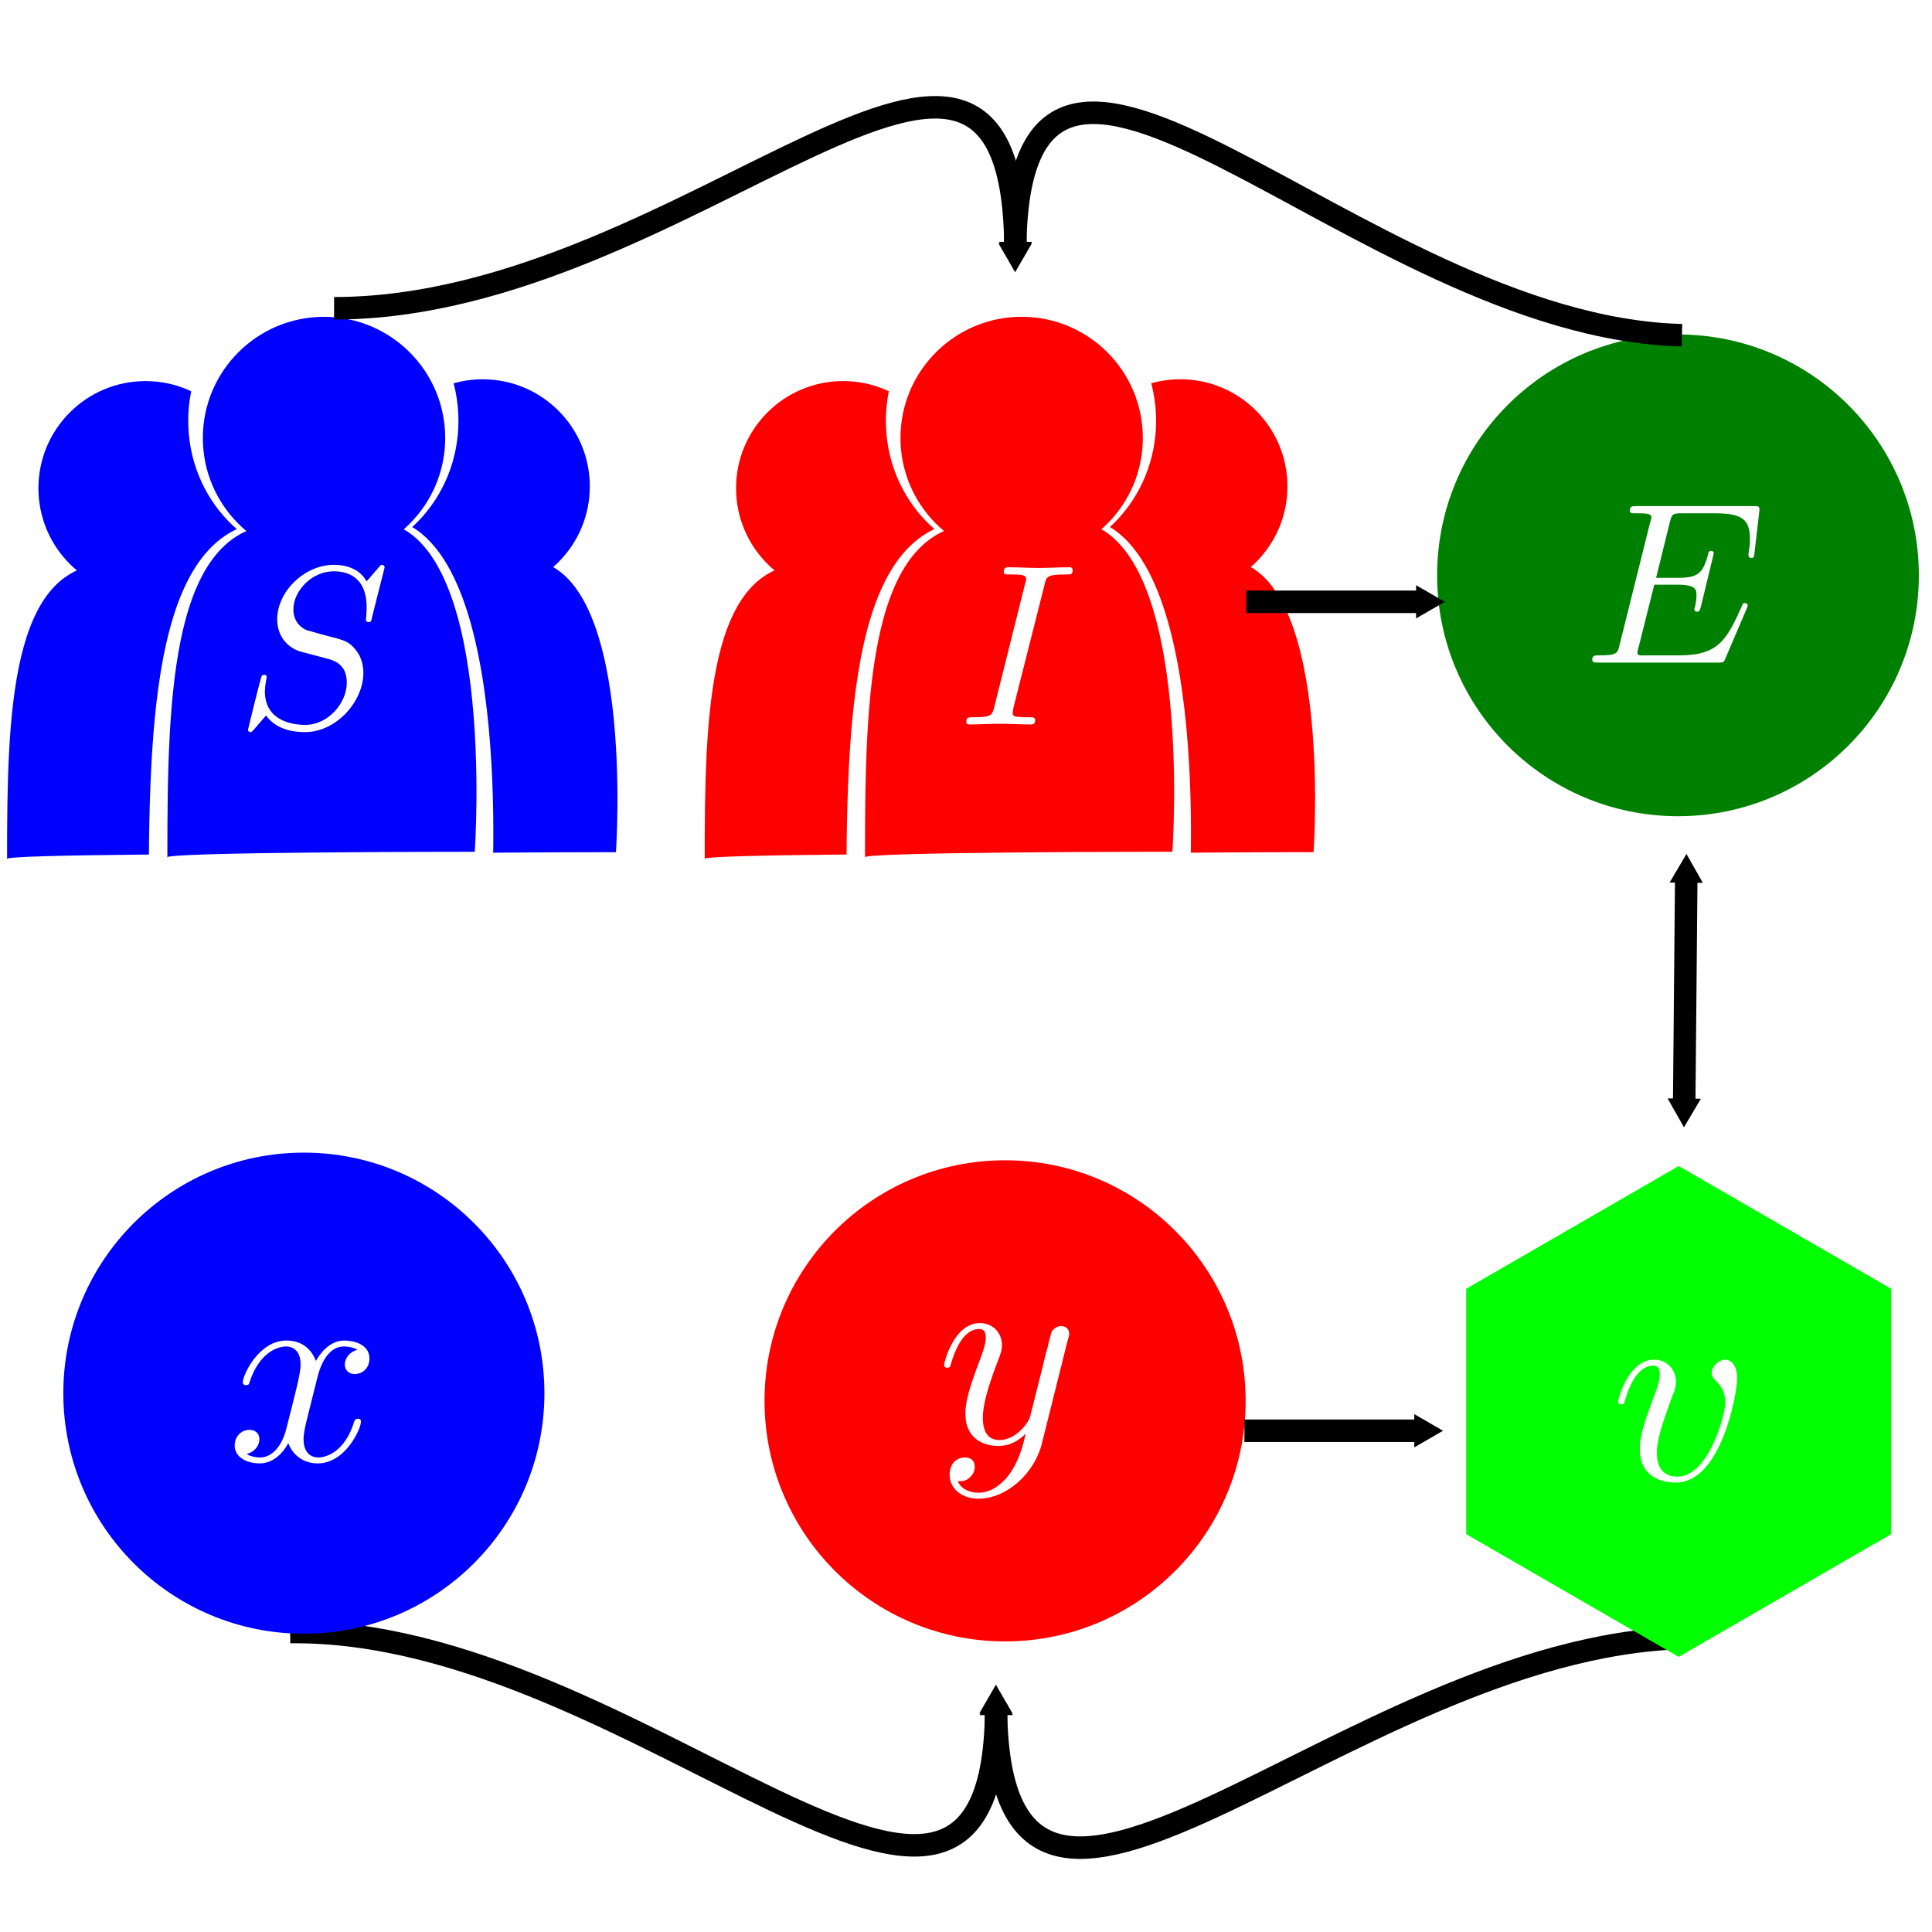 <?xml version="1.0" encoding="UTF-8" standalone="no"?>
<!-- Created with Inkscape (http://www.inkscape.org/) -->

<svg
   xmlns:ns0="http://www.iki.fi/pav/software/textext/"
   xmlns:dc="http://purl.org/dc/elements/1.1/"
   xmlns:cc="http://creativecommons.org/ns#"
   xmlns:rdf="http://www.w3.org/1999/02/22-rdf-syntax-ns#"
   xmlns:svg="http://www.w3.org/2000/svg"
   xmlns="http://www.w3.org/2000/svg"
   xmlns:xlink="http://www.w3.org/1999/xlink"
   xmlns:sodipodi="http://sodipodi.sourceforge.net/DTD/sodipodi-0.dtd"
   xmlns:inkscape="http://www.inkscape.org/namespaces/inkscape"
   width="55mm"
   height="55mm"
   viewBox="0 0 55 55"
   version="1.1"
   id="svg8"
   inkscape:version="0.92.5 (2060ec1f9f, 2020-04-08)"
   sodipodi:docname="hiv_model.svg">
  <defs
     id="defs2">
    <marker
       style="overflow:visible"
       id="TriangleOutM"
       refX="0"
       refY="0"
       orient="auto"
       inkscape:stockid="TriangleOutM">
      <path
         transform="scale(0.4)"
         style="fill-rule:evenodd;stroke:#000000;stroke-width:1pt"
         d="M 5.77,0 -2.88,5 V -5 Z"
         id="path8049"
         inkscape:connector-curvature="0" />
    </marker>
    <marker
       inkscape:stockid="TriangleInM"
       orient="auto"
       refY="0"
       refX="0"
       id="TriangleInM"
       style="overflow:visible">
      <path
         id="path8040"
         d="M 5.77,0 -2.88,5 V -5 Z"
         style="fill-rule:evenodd;stroke:#000000;stroke-width:1pt"
         transform="scale(-0.4)"
         inkscape:connector-curvature="0" />
    </marker>
    <marker
       inkscape:stockid="TriangleInM4"
       orient="auto"
       refY="0"
       refX="0"
       id="TriangleInM4"
       style="overflow:visible">
      <path
         id="path8720"
         d="M 5.77,0 -2.88,5 V -5 Z"
         style="fill:#b3b3b3;fill-rule:evenodd;stroke:#b3b3b3;stroke-width:1pt"
         transform="scale(-0.4)"
         inkscape:connector-curvature="0" />
    </marker>
    <marker
       style="overflow:visible"
       id="TriangleOutMt"
       refX="0"
       refY="0"
       orient="auto"
       inkscape:stockid="TriangleOutMt">
      <path
         transform="scale(0.4)"
         style="fill:#008000;fill-rule:evenodd;stroke:#008000;stroke-width:1pt"
         d="M 5.77,0 -2.88,5 V -5 Z"
         id="path10855"
         inkscape:connector-curvature="0" />
    </marker>
    <marker
       style="overflow:visible"
       id="TriangleOutMtV"
       refX="0"
       refY="0"
       orient="auto"
       inkscape:stockid="TriangleOutMtV">
      <path
         transform="scale(0.4)"
         style="fill:#cccccc;fill-rule:evenodd;stroke:#cccccc;stroke-width:1pt"
         d="M 5.77,0 -2.88,5 V -5 Z"
         id="path11210"
         inkscape:connector-curvature="0" />
    </marker>
    <marker
       style="overflow:visible"
       id="TriangleOutMtV1"
       refX="0"
       refY="0"
       orient="auto"
       inkscape:stockid="TriangleOutMtV1">
      <path
         transform="scale(0.4)"
         style="fill:#b3b3b3;fill-rule:evenodd;stroke:#b3b3b3;stroke-width:1pt"
         d="M 5.77,0 -2.88,5 V -5 Z"
         id="path11569"
         inkscape:connector-curvature="0" />
    </marker>
    <marker
       style="overflow:visible"
       id="TriangleOutM-5"
       refX="0"
       refY="0"
       orient="auto"
       inkscape:stockid="TriangleOutM">
      <path
         transform="scale(0.4)"
         style="fill-rule:evenodd;stroke:#000000;stroke-width:1pt"
         d="M 5.77,0 -2.88,5 V -5 Z"
         id="path8049-7"
         inkscape:connector-curvature="0" />
    </marker>
    <marker
       style="overflow:visible"
       id="TriangleOutM-7"
       refX="0"
       refY="0"
       orient="auto"
       inkscape:stockid="TriangleOutM">
      <path
         transform="scale(0.4)"
         style="fill-rule:evenodd;stroke:#000000;stroke-width:1pt"
         d="M 5.77,0 -2.88,5 V -5 Z"
         id="path8049-0"
         inkscape:connector-curvature="0" />
    </marker>
    <marker
       style="overflow:visible"
       id="marker4342"
       refX="0"
       refY="0"
       orient="auto"
       inkscape:stockid="TriangleOutM">
      <path
         transform="scale(0.4)"
         style="fill-rule:evenodd;stroke:#000000;stroke-width:1pt"
         d="M 5.77,0 -2.88,5 V -5 Z"
         id="path4344"
         inkscape:connector-curvature="0" />
    </marker>
    <marker
       style="overflow:visible"
       id="marker4342-6"
       refX="0"
       refY="0"
       orient="auto"
       inkscape:stockid="TriangleOutM">
      <path
         transform="scale(0.4)"
         style="fill-rule:evenodd;stroke:#000000;stroke-width:1pt"
         d="M 5.77,0 -2.88,5 V -5 Z"
         id="path4344-9"
         inkscape:connector-curvature="0" />
    </marker>
    <g
       id="g4935">
      <symbol
         overflow="visible"
         id="textext-7b9bc2f5-0"
         style="overflow:visible">
        <path
           style="stroke:none"
           d=""
           id="path4938"
           inkscape:connector-curvature="0" />
      </symbol>
      <symbol
         overflow="visible"
         id="textext-7b9bc2f5-1"
         style="overflow:visible">
        <path
           style="stroke:none"
           d="m 6.438,-6.922 c 0,-0.031 -0.031,-0.109 -0.125,-0.109 -0.047,0 -0.047,0.016 -0.172,0.156 L 5.656,-6.312 c -0.25,-0.469 -0.766,-0.719 -1.422,-0.719 -1.266,0 -2.453,1.156 -2.453,2.359 0,0.797 0.516,1.266 1.031,1.406 l 1.062,0.281 c 0.375,0.094 0.922,0.25 0.922,1.062 0,0.891 -0.812,1.828 -1.797,1.828 -0.641,0 -1.75,-0.219 -1.75,-1.453 0,-0.234 0.062,-0.484 0.062,-0.531 0.016,-0.047 0.016,-0.062 0.016,-0.078 0,-0.094 -0.062,-0.109 -0.109,-0.109 -0.047,0 -0.078,0.016 -0.109,0.047 -0.031,0.031 -0.594,2.312 -0.594,2.344 0,0.047 0.047,0.094 0.109,0.094 0.047,0 0.062,-0.016 0.188,-0.156 L 1.297,-0.5 c 0.422,0.578 1.109,0.719 1.688,0.719 1.359,0 2.531,-1.328 2.531,-2.562 0,-0.688 -0.344,-1.031 -0.484,-1.172 C 4.797,-3.734 4.641,-3.781 3.766,-4 3.531,-4.062 3.188,-4.172 3.094,-4.188 2.828,-4.281 2.484,-4.562 2.484,-5.094 c 0,-0.812 0.797,-1.656 1.75,-1.656 0.812,0 1.422,0.438 1.422,1.547 0,0.312 -0.031,0.5 -0.031,0.562 0,0 0,0.094 0.109,0.094 0.109,0 0.125,-0.031 0.156,-0.203 z m 0,0"
           id="path4941"
           inkscape:connector-curvature="0" />
      </symbol>
    </g>
    <g
       id="g5161">
      <symbol
         id="symbol5163"
         overflow="visible"
         style="overflow:visible">
        <path
           id="path5165"
           d=""
           style="stroke:none"
           inkscape:connector-curvature="0" />
      </symbol>
      <symbol
         id="symbol5167"
         overflow="visible"
         style="overflow:visible">
        <path
           id="path5169"
           d="m 6.438,-6.922 c 0,-0.031 -0.031,-0.109 -0.125,-0.109 -0.047,0 -0.047,0.016 -0.172,0.156 L 5.656,-6.312 c -0.25,-0.469 -0.766,-0.719 -1.422,-0.719 -1.266,0 -2.453,1.156 -2.453,2.359 0,0.797 0.516,1.266 1.031,1.406 l 1.062,0.281 c 0.375,0.094 0.922,0.25 0.922,1.062 0,0.891 -0.812,1.828 -1.797,1.828 -0.641,0 -1.75,-0.219 -1.75,-1.453 0,-0.234 0.062,-0.484 0.062,-0.531 0.016,-0.047 0.016,-0.062 0.016,-0.078 0,-0.094 -0.062,-0.109 -0.109,-0.109 -0.047,0 -0.078,0.016 -0.109,0.047 -0.031,0.031 -0.594,2.312 -0.594,2.344 0,0.047 0.047,0.094 0.109,0.094 0.047,0 0.062,-0.016 0.188,-0.156 L 1.297,-0.5 c 0.422,0.578 1.109,0.719 1.688,0.719 1.359,0 2.531,-1.328 2.531,-2.562 0,-0.688 -0.344,-1.031 -0.484,-1.172 C 4.797,-3.734 4.641,-3.781 3.766,-4 3.531,-4.062 3.188,-4.172 3.094,-4.188 2.828,-4.281 2.484,-4.562 2.484,-5.094 c 0,-0.812 0.797,-1.656 1.75,-1.656 0.812,0 1.422,0.438 1.422,1.547 0,0.312 -0.031,0.5 -0.031,0.562 0,0 0,0.094 0.109,0.094 0.109,0 0.125,-0.031 0.156,-0.203 z m 0,0"
           style="stroke:none"
           inkscape:connector-curvature="0" />
      </symbol>
    </g>
    <g
       id="g5480">
      <symbol
         style="overflow:visible"
         overflow="visible"
         id="textext-88f4003c-0">
        <path
           inkscape:connector-curvature="0"
           style="stroke:none"
           d=""
           id="path5483" />
      </symbol>
      <symbol
         style="overflow:visible"
         overflow="visible"
         id="textext-88f4003c-1">
        <path
           inkscape:connector-curvature="0"
           style="stroke:none"
           d="M 3.734,-6.047 C 3.812,-6.406 3.844,-6.5 4.641,-6.5 c 0.234,0 0.312,0 0.312,-0.188 0,-0.125 -0.109,-0.125 -0.141,-0.125 -0.297,0 -1.031,0.031 -1.328,0.031 -0.297,0 -1.016,-0.031 -1.328,-0.031 -0.062,0 -0.188,0 -0.188,0.203 C 1.969,-6.5 2.047,-6.5 2.25,-6.5 c 0.406,0 0.688,0 0.688,0.188 0,0.047 0,0.078 -0.031,0.156 l -1.344,5.375 c -0.094,0.375 -0.109,0.469 -0.906,0.469 -0.234,0 -0.312,0 -0.312,0.203 C 0.344,0 0.453,0 0.484,0 0.781,0 1.5,-0.031 1.797,-0.031 2.094,-0.031 2.828,0 3.125,0 c 0.078,0 0.203,0 0.203,-0.188 0,-0.125 -0.078,-0.125 -0.297,-0.125 -0.188,0 -0.234,0 -0.422,-0.016 -0.219,-0.016 -0.25,-0.062 -0.25,-0.172 0,-0.078 0.016,-0.156 0.031,-0.234 z m 0,0"
           id="path5486" />
      </symbol>
    </g>
    <g
       id="g5790">
      <symbol
         id="textext-0f9c6265-0"
         overflow="visible"
         style="overflow:visible">
        <path
           id="path5793"
           d=""
           style="stroke:none"
           inkscape:connector-curvature="0" />
      </symbol>
      <symbol
         id="textext-0f9c6265-1"
         overflow="visible"
         style="overflow:visible">
        <path
           id="path5796"
           d="M 7.062,-2.328 C 7.078,-2.375 7.109,-2.438 7.109,-2.469 c 0,0 0,-0.109 -0.125,-0.109 -0.094,0 -0.109,0.062 -0.125,0.125 C 6.203,-0.984 5.844,-0.312 4.141,-0.312 H 2.688 c -0.141,0 -0.172,0 -0.219,0 -0.109,-0.016 -0.141,-0.031 -0.141,-0.109 0,-0.031 0,-0.047 0.047,-0.219 L 3.062,-3.375 h 0.984 c 0.844,0 0.844,0.219 0.844,0.469 0,0.062 0,0.188 -0.062,0.484 C 4.812,-2.375 4.797,-2.344 4.797,-2.312 c 0,0.047 0.031,0.109 0.125,0.109 C 5,-2.203 5.031,-2.25 5.078,-2.406 l 0.562,-2.328 c 0,-0.062 -0.047,-0.109 -0.125,-0.109 -0.078,0 -0.109,0.062 -0.125,0.172 -0.219,0.766 -0.391,1 -1.312,1 h -0.938 l 0.594,-2.406 C 3.828,-6.438 3.844,-6.469 4.281,-6.469 H 5.688 c 1.203,0 1.516,0.281 1.516,1.109 0,0.234 0,0.25 -0.047,0.531 0,0.047 -0.016,0.125 -0.016,0.172 0,0.047 0.031,0.125 0.125,0.125 0.109,0 0.125,-0.062 0.141,-0.25 L 7.609,-6.516 C 7.641,-6.781 7.594,-6.781 7.344,-6.781 H 2.297 c -0.188,0 -0.297,0 -0.297,0.203 0,0.109 0.094,0.109 0.281,0.109 0.375,0 0.656,0 0.656,0.172 0,0.047 0,0.062 -0.062,0.25 L 1.562,-0.781 c -0.094,0.391 -0.109,0.469 -0.906,0.469 -0.172,0 -0.281,0 -0.281,0.188 C 0.375,0 0.469,0 0.656,0 h 5.172 c 0.234,0 0.25,-0.016 0.312,-0.172 z m 0,0"
           style="stroke:none"
           inkscape:connector-curvature="0" />
      </symbol>
    </g>
  </defs>
  <sodipodi:namedview
     id="base"
     pagecolor="#ffffff"
     bordercolor="#666666"
     borderopacity="1.0"
     inkscape:pageopacity="0.0"
     inkscape:pageshadow="2"
     inkscape:zoom="1.979899"
     inkscape:cx="145.89136"
     inkscape:cy="85.990247"
     inkscape:document-units="mm"
     inkscape:current-layer="layer1"
     showgrid="false"
     fit-margin-top="0"
     fit-margin-left="0"
     fit-margin-right="0"
     fit-margin-bottom="0"
     inkscape:window-width="1531"
     inkscape:window-height="812"
     inkscape:window-x="2023"
     inkscape:window-y="161"
     inkscape:window-maximized="0" />
  <g
     inkscape:label="Layer 1"
     inkscape:groupmode="layer"
     id="layer1"
     transform="translate(-60.537,-107.506)">
    <g
       inkscape:label="Layer 1"
       id="layer1-6"
       transform="matrix(0.265,0,0,0.265,-1.421,-97.568)">
      <g
         transform="matrix(1.065,0,0,-1.065,393.393,898.702)"
         id="g4267">
        <g
           id="g3855-2-4"
           style="fill:#ff0000;stroke:none"
           transform="matrix(0.884,0,0,0.884,-10.772,-49.3)">
          <circle
             transform="matrix(1.025,0,0,-1.025,18.335,218.421)"
             id="path3083-1-63"
             style="fill:#ff0000;fill-opacity:1;stroke:none"
             cx="-77.512"
             cy="83.664"
             r="11.925" />
          <path
             transform="matrix(0.8,0,0,-0.8,0,199)"
             inkscape:connector-curvature="0"
             id="path3085-6-5"
             d="m -96.145,135.836 c 0,-20.496 0.373,-42.483 14.906,-42.11 14.534,0.373 -5.217,-0.373 10.807,-0.373 16.024,0 13.043,41.737 13.043,41.737 0,0 -40.247,0 -38.756,0.745 z"
             style="fill:#ff0000;stroke:none" />
        </g>
        <g
           id="g3855-2-3-3"
           style="fill:#ff0000;stroke:none"
           transform="matrix(0.884,0,0,0.884,23.235,-49.118)">
          <circle
             transform="matrix(1.025,0,0,-1.025,18.335,218.421)"
             id="path3083-1-6-4"
             style="fill:#ff0000;fill-opacity:1;stroke:none"
             cx="-77.512"
             cy="83.664"
             r="11.925" />
          <path
             transform="matrix(0.8,0,0,-0.8,0,199)"
             inkscape:connector-curvature="0"
             id="path3085-6-7-7"
             d="m -96.145,135.836 c 0,-20.496 0.373,-42.483 14.906,-42.11 14.534,0.373 -5.217,-0.373 10.807,-0.373 16.024,0 13.043,41.737 13.043,41.737 0,0 -40.247,0 -38.756,0.745 z"
             style="fill:#ff0000;stroke:none" />
        </g>
        <g
           id="g3855-4-1"
           style="fill:#ffffff;stroke:none"
           transform="matrix(1.115,0,0,1.164,21.28,-79.65)">
          <circle
             transform="matrix(1.025,0,0,-1.025,18.335,218.421)"
             id="path3083-2-8"
             style="fill:#ffffff;fill-opacity:1;stroke:none"
             cx="-77.512"
             cy="83.664"
             r="11.925" />
          <path
             transform="matrix(0.8,0,0,-0.8,0,199)"
             inkscape:connector-curvature="0"
             id="path3085-1-9"
             d="m -96.145,135.836 c 0,-20.496 0.373,-42.483 14.906,-42.11 14.534,0.373 -5.217,-0.373 10.807,-0.373 16.024,0 13.043,41.737 13.043,41.737 0,0 -40.247,0 -38.756,0.745 z"
             style="fill:#ffffff;stroke:none" />
        </g>
        <g
           id="g3855-9"
           style="fill:#ff0000;stroke:none"
           transform="translate(14.32,-59.625)">
          <circle
             transform="matrix(1.025,0,0,-1.025,18.335,218.421)"
             id="path3083-15"
             style="fill:#ff0000;fill-opacity:1;stroke:none"
             cx="-77.512"
             cy="83.664"
             r="11.925" />
          <path
             transform="matrix(0.8,0,0,-0.8,0,199)"
             inkscape:connector-curvature="0"
             id="path3085-68"
             d="m -96.145,135.836 c 0,-20.496 0.373,-42.483 14.906,-42.11 14.534,0.373 -5.217,-0.373 10.807,-0.373 16.024,0 13.043,41.737 13.043,41.737 0,0 -40.247,0 -38.756,0.745 z"
             style="fill:#ff0000;stroke:none" />
        </g>
      </g>
      <g
         transform="matrix(1.065,0,0,-1.065,351.797,954.903)"
         id="g3982">
        <g
           id="g3855-2"
           style="stroke:none"
           transform="matrix(0.884,0,0,0.884,-42.085,3.468)">
          <circle
             transform="matrix(1.025,0,0,-1.025,18.335,218.421)"
             id="path3083-1"
             style="fill:#0000ff;fill-opacity:1;stroke:none"
             cx="-77.512"
             cy="83.664"
             r="11.925" />
          <path
             transform="matrix(0.8,0,0,-0.8,0,199)"
             inkscape:connector-curvature="0"
             id="path3085-6"
             d="m -96.145,135.836 c 0,-20.496 0.373,-42.483 14.906,-42.11 14.534,0.373 -5.217,-0.373 10.807,-0.373 16.024,0 13.043,41.737 13.043,41.737 0,0 -40.247,0 -38.756,0.745 z"
             style="fill:#0000ff;stroke:none" />
        </g>
        <g
           id="g3855-2-3"
           style="stroke:none"
           transform="matrix(0.884,0,0,0.884,-8.078,3.65)">
          <circle
             transform="matrix(1.025,0,0,-1.025,18.335,218.421)"
             id="path3083-1-6"
             style="fill:#0000ff;fill-opacity:1;stroke:none"
             cx="-77.512"
             cy="83.664"
             r="11.925" />
          <path
             transform="matrix(0.8,0,0,-0.8,0,199)"
             inkscape:connector-curvature="0"
             id="path3085-6-7"
             d="m -96.145,135.836 c 0,-20.496 0.373,-42.483 14.906,-42.11 14.534,0.373 -5.217,-0.373 10.807,-0.373 16.024,0 13.043,41.737 13.043,41.737 0,0 -40.247,0 -38.756,0.745 z"
             style="fill:#0000ff;stroke:none" />
        </g>
        <g
           id="g3855-4"
           style="fill:#ffffff;stroke:none"
           transform="matrix(1.115,0,0,1.164,-10.034,-26.882)">
          <circle
             transform="matrix(1.025,0,0,-1.025,18.335,218.421)"
             id="path3083-2"
             style="fill:#ffffff;fill-opacity:1;stroke:none"
             cx="-77.512"
             cy="83.664"
             r="11.925" />
          <path
             transform="matrix(0.8,0,0,-0.8,0,199)"
             inkscape:connector-curvature="0"
             id="path3085-1"
             d="m -96.145,135.836 c 0,-20.496 0.373,-42.483 14.906,-42.11 14.534,0.373 -5.217,-0.373 10.807,-0.373 16.024,0 13.043,41.737 13.043,41.737 0,0 -40.247,0 -38.756,0.745 z"
             style="fill:#ffffff;stroke:none" />
        </g>
        <g
           id="g3855"
           style="stroke:none"
           transform="translate(-16.993,-6.857)">
          <circle
             transform="matrix(1.025,0,0,-1.025,18.335,218.421)"
             id="path3083"
             style="fill:#0000ff;fill-opacity:1;stroke:none"
             cx="-77.512"
             cy="83.664"
             r="11.925" />
          <path
             transform="matrix(0.8,0,0,-0.8,0,199)"
             inkscape:connector-curvature="0"
             id="path3085"
             d="m -96.145,135.836 c 0,-20.496 0.373,-42.483 14.906,-42.11 14.534,0.373 -5.217,-0.373 10.807,-0.373 16.024,0 13.043,41.737 13.043,41.737 0,0 -40.247,0 -38.756,0.745 z"
             style="fill:#0000ff;stroke:none" />
        </g>
      </g>
      <circle
         transform="matrix(0.852,0,0,0.852,240.548,791.536)"
         id="path4281"
         style="fill:#008000;fill-opacity:1;stroke:none"
         cx="203.656"
         cy="51.802"
         r="30.371" />
      <g
         transform="matrix(2.479,0,0,2.479,-294.723,517.888)"
         ns0:text="$S$"
         ns0:preamble="/home/scott/Documents/Virus/presentation/pream.tex"
         id="g4931">
        <defs
           id="defs4933">
          <g
             id="g4705">
            <symbol
               overflow="visible"
               id="symbol4699"
               style="overflow:visible">
              <path
                 style="stroke:none"
                 d=""
                 id="path4697"
                 inkscape:connector-curvature="0" />
            </symbol>
            <symbol
               overflow="visible"
               id="symbol4703"
               style="overflow:visible">
              <path
                 style="stroke:none"
                 d="m 6.438,-6.922 c 0,-0.031 -0.031,-0.109 -0.125,-0.109 -0.047,0 -0.047,0.016 -0.172,0.156 L 5.656,-6.312 c -0.25,-0.469 -0.766,-0.719 -1.422,-0.719 -1.266,0 -2.453,1.156 -2.453,2.359 0,0.797 0.516,1.266 1.031,1.406 l 1.062,0.281 c 0.375,0.094 0.922,0.25 0.922,1.062 0,0.891 -0.812,1.828 -1.797,1.828 -0.641,0 -1.75,-0.219 -1.75,-1.453 0,-0.234 0.062,-0.484 0.062,-0.531 0.016,-0.047 0.016,-0.062 0.016,-0.078 0,-0.094 -0.062,-0.109 -0.109,-0.109 -0.047,0 -0.078,0.016 -0.109,0.047 -0.031,0.031 -0.594,2.312 -0.594,2.344 0,0.047 0.047,0.094 0.109,0.094 0.047,0 0.062,-0.016 0.188,-0.156 L 1.297,-0.5 c 0.422,0.578 1.109,0.719 1.688,0.719 1.359,0 2.531,-1.328 2.531,-2.562 0,-0.688 -0.344,-1.031 -0.484,-1.172 C 4.797,-3.734 4.641,-3.781 3.766,-4 3.531,-4.062 3.188,-4.172 3.094,-4.188 2.828,-4.281 2.484,-4.562 2.484,-5.094 c 0,-0.812 0.797,-1.656 1.75,-1.656 0.812,0 1.422,0.438 1.422,1.547 0,0.312 -0.031,0.5 -0.031,0.562 0,0 0,0.094 0.109,0.094 0.109,0 0.125,-0.031 0.156,-0.203 z m 0,0"
                 id="path4701"
                 inkscape:connector-curvature="0" />
            </symbol>
          </g>
        </defs>
        <g
           id="textext-7b9bc2f5-2">
          <g
             style="fill:#000000;fill-opacity:1"
             id="g4944">
            <use
               xlink:href="#textext-7b9bc2f5-1"
               x="223.432"
               y="134.765"
               id="use4946"
               width="453.543"
               height="340.157" />
          </g>
        </g>
      </g>
      <g
         id="g5157"
         ns0:preamble="/home/scott/Documents/Virus/presentation/pream.tex"
         ns0:text="$S$"
         transform="matrix(2.479,0,0,2.479,-294.723,517.888)"
         style="fill:#ffffff">
        <defs
           id="defs5159">
          <g
             id="g4720">
            <symbol
               id="symbol4714"
               overflow="visible"
               style="overflow:visible">
              <path
                 id="path4712"
                 d=""
                 style="stroke:none"
                 inkscape:connector-curvature="0" />
            </symbol>
            <symbol
               id="symbol4718"
               overflow="visible"
               style="overflow:visible">
              <path
                 id="path4716"
                 d="m 6.438,-6.922 c 0,-0.031 -0.031,-0.109 -0.125,-0.109 -0.047,0 -0.047,0.016 -0.172,0.156 L 5.656,-6.312 c -0.25,-0.469 -0.766,-0.719 -1.422,-0.719 -1.266,0 -2.453,1.156 -2.453,2.359 0,0.797 0.516,1.266 1.031,1.406 l 1.062,0.281 c 0.375,0.094 0.922,0.25 0.922,1.062 0,0.891 -0.812,1.828 -1.797,1.828 -0.641,0 -1.75,-0.219 -1.75,-1.453 0,-0.234 0.062,-0.484 0.062,-0.531 0.016,-0.047 0.016,-0.062 0.016,-0.078 0,-0.094 -0.062,-0.109 -0.109,-0.109 -0.047,0 -0.078,0.016 -0.109,0.047 -0.031,0.031 -0.594,2.312 -0.594,2.344 0,0.047 0.047,0.094 0.109,0.094 0.047,0 0.062,-0.016 0.188,-0.156 L 1.297,-0.5 c 0.422,0.578 1.109,0.719 1.688,0.719 1.359,0 2.531,-1.328 2.531,-2.562 0,-0.688 -0.344,-1.031 -0.484,-1.172 C 4.797,-3.734 4.641,-3.781 3.766,-4 3.531,-4.062 3.188,-4.172 3.094,-4.188 2.828,-4.281 2.484,-4.562 2.484,-5.094 c 0,-0.812 0.797,-1.656 1.75,-1.656 0.812,0 1.422,0.438 1.422,1.547 0,0.312 -0.031,0.5 -0.031,0.562 0,0 0,0.094 0.109,0.094 0.109,0 0.125,-0.031 0.156,-0.203 z m 0,0"
                 style="stroke:none"
                 inkscape:connector-curvature="0" />
            </symbol>
          </g>
        </defs>
        <g
           id="g5171"
           style="fill:#ffffff">
          <g
             id="g5173"
             style="fill:#ffffff;fill-opacity:1">
            <use
               id="use5175"
               y="134.765"
               x="223.432"
               xlink:href="#textext-7b9bc2f5-1"
               width="453.543"
               height="340.157"
               style="fill:#ffffff" />
          </g>
        </g>
      </g>
      <g
         ns0:text="$I$"
         ns0:preamble="/home/scott/Documents/Virus/presentation/pream.tex"
         transform="matrix(2.479,0,0,2.479,-217.134,517.609)"
         id="g5476"
         style="fill:#ffffff">
        <defs
           id="defs5478">
          <g
             id="g4735">
            <symbol
               style="overflow:visible"
               overflow="visible"
               id="symbol4729">
              <path
                 inkscape:connector-curvature="0"
                 style="stroke:none"
                 d=""
                 id="path4727" />
            </symbol>
            <symbol
               style="overflow:visible"
               overflow="visible"
               id="symbol4733">
              <path
                 inkscape:connector-curvature="0"
                 style="stroke:none"
                 d="M 3.734,-6.047 C 3.812,-6.406 3.844,-6.5 4.641,-6.5 c 0.234,0 0.312,0 0.312,-0.188 0,-0.125 -0.109,-0.125 -0.141,-0.125 -0.297,0 -1.031,0.031 -1.328,0.031 -0.297,0 -1.016,-0.031 -1.328,-0.031 -0.062,0 -0.188,0 -0.188,0.203 C 1.969,-6.5 2.047,-6.5 2.25,-6.5 c 0.406,0 0.688,0 0.688,0.188 0,0.047 0,0.078 -0.031,0.156 l -1.344,5.375 c -0.094,0.375 -0.109,0.469 -0.906,0.469 -0.234,0 -0.312,0 -0.312,0.203 C 0.344,0 0.453,0 0.484,0 0.781,0 1.5,-0.031 1.797,-0.031 2.094,-0.031 2.828,0 3.125,0 c 0.078,0 0.203,0 0.203,-0.188 0,-0.125 -0.078,-0.125 -0.297,-0.125 -0.188,0 -0.234,0 -0.422,-0.016 -0.219,-0.016 -0.25,-0.062 -0.25,-0.172 0,-0.078 0.016,-0.156 0.031,-0.234 z m 0,0"
                 id="path4731" />
            </symbol>
          </g>
        </defs>
        <g
           id="textext-88f4003c-2"
           style="fill:#ffffff">
          <g
             style="fill:#ffffff;fill-opacity:1"
             id="g5489">
            <use
               height="340.157"
               width="453.543"
               xlink:href="#textext-88f4003c-1"
               x="223.432"
               y="134.765"
               id="use5491"
               style="fill:#ffffff" />
          </g>
        </g>
      </g>
      <g
         id="g5786"
         transform="matrix(2.479,0,0,2.479,-149.961,510.96)"
         ns0:preamble="/home/scott/Documents/Virus/presentation/pream.tex"
         ns0:text="$E$"
         style="fill:#ffffff">
        <defs
           id="defs5788">
          <g
             id="g4750">
            <symbol
               id="symbol4744"
               overflow="visible"
               style="overflow:visible">
              <path
                 id="path4742"
                 d=""
                 style="stroke:none"
                 inkscape:connector-curvature="0" />
            </symbol>
            <symbol
               id="symbol4748"
               overflow="visible"
               style="overflow:visible">
              <path
                 id="path4746"
                 d="M 7.062,-2.328 C 7.078,-2.375 7.109,-2.438 7.109,-2.469 c 0,0 0,-0.109 -0.125,-0.109 -0.094,0 -0.109,0.062 -0.125,0.125 C 6.203,-0.984 5.844,-0.312 4.141,-0.312 H 2.688 c -0.141,0 -0.172,0 -0.219,0 -0.109,-0.016 -0.141,-0.031 -0.141,-0.109 0,-0.031 0,-0.047 0.047,-0.219 L 3.062,-3.375 h 0.984 c 0.844,0 0.844,0.219 0.844,0.469 0,0.062 0,0.188 -0.062,0.484 C 4.812,-2.375 4.797,-2.344 4.797,-2.312 c 0,0.047 0.031,0.109 0.125,0.109 C 5,-2.203 5.031,-2.25 5.078,-2.406 l 0.562,-2.328 c 0,-0.062 -0.047,-0.109 -0.125,-0.109 -0.078,0 -0.109,0.062 -0.125,0.172 -0.219,0.766 -0.391,1 -1.312,1 h -0.938 l 0.594,-2.406 C 3.828,-6.438 3.844,-6.469 4.281,-6.469 H 5.688 c 1.203,0 1.516,0.281 1.516,1.109 0,0.234 0,0.25 -0.047,0.531 0,0.047 -0.016,0.125 -0.016,0.172 0,0.047 0.031,0.125 0.125,0.125 0.109,0 0.125,-0.062 0.141,-0.25 L 7.609,-6.516 C 7.641,-6.781 7.594,-6.781 7.344,-6.781 H 2.297 c -0.188,0 -0.297,0 -0.297,0.203 0,0.109 0.094,0.109 0.281,0.109 0.375,0 0.656,0 0.656,0.172 0,0.047 0,0.062 -0.062,0.25 L 1.562,-0.781 c -0.094,0.391 -0.109,0.469 -0.906,0.469 -0.172,0 -0.281,0 -0.281,0.188 C 0.375,0 0.469,0 0.656,0 h 5.172 c 0.234,0 0.25,-0.016 0.312,-0.172 z m 0,0"
                 style="stroke:none"
                 inkscape:connector-curvature="0" />
            </symbol>
          </g>
        </defs>
        <g
           id="textext-0f9c6265-2"
           style="fill:#ffffff">
          <g
             id="g5799"
             style="fill:#ffffff;fill-opacity:1">
            <use
               id="use5801"
               y="134.765"
               x="223.432"
               xlink:href="#textext-0f9c6265-1"
               width="453.543"
               height="340.157"
               style="fill:#ffffff" />
          </g>
        </g>
      </g>
      <path
         transform="translate(-4.149475e-6,698.032)"
         d="M 173.969,257.992 50.786,175.742 60.426,27.937 193.248,-37.618 316.432,44.633 306.792,192.438 Z"
         inkscape:randomized="0"
         inkscape:rounded="0"
         inkscape:flatsided="true"
         sodipodi:arg2="2.1595203"
         sodipodi:arg1="1.6359215"
         sodipodi:r2="128.27495"
         sodipodi:r1="148.11916"
         sodipodi:cy="110.18733"
         sodipodi:cx="183.6089"
         sodipodi:sides="6"
         id="path10804"
         style="fill:none;stroke:none"
         sodipodi:type="star" />
      <path
         inkscape:connector-curvature="0"
         id="path160"
         style="fill:#ff0000;fill-opacity:1;fill-rule:nonzero;stroke:none"
         d="m 367.618,924.351 c 0,14.275 -11.572,25.843 -25.842,25.843 -14.275,0 -25.842,-11.567 -25.842,-25.843 0,-14.27 11.567,-25.842 25.842,-25.842 14.271,0 25.842,11.572 25.842,25.842 z" />
      <path
         inkscape:connector-curvature="0"
         id="path162"
         style="fill:#ffffff;fill-opacity:1;fill-rule:nonzero;stroke:none"
         d="m 348.519,917.782 c 0.138,-0.415 0.138,-0.458 0.138,-0.686 0,-0.504 -0.414,-0.777 -0.871,-0.777 -0.272,0 -0.729,0.182 -1.005,0.591 -0.043,0.186 -0.32,1.052 -0.41,1.6 -0.229,0.733 -0.411,1.553 -0.595,2.33 l -1.325,5.254 c -0.091,0.41 -1.367,2.467 -3.287,2.467 -1.462,0 -1.781,-1.28 -1.781,-2.376 0,-1.325 0.501,-3.153 1.462,-5.711 0.457,-1.187 0.595,-1.506 0.595,-2.102 0,-1.276 -0.914,-2.372 -2.377,-2.372 -2.786,0 -3.838,4.245 -3.838,4.474 0,0.323 0.276,0.323 0.323,0.323 0.319,0 0.319,-0.095 0.453,-0.552 0.824,-2.739 1.967,-3.606 2.972,-3.606 0.228,0 0.728,0 0.728,0.914 0,0.729 -0.319,1.505 -0.5,2.053 -1.191,3.106 -1.691,4.749 -1.691,6.121 0,2.605 1.825,3.472 3.564,3.472 1.142,0 2.101,-0.504 2.924,-1.325 -0.366,1.506 -0.733,2.968 -1.876,4.521 -0.777,0.962 -1.872,1.828 -3.196,1.828 -0.411,0 -1.735,-0.09 -2.239,-1.233 0.457,0 0.867,0 1.234,-0.367 0.319,-0.228 0.594,-0.638 0.594,-1.185 0,-0.915 -0.776,-1.005 -1.052,-1.005 -0.685,0 -1.643,0.457 -1.643,1.872 0,1.462 1.28,2.558 3.106,2.558 2.967,0 5.982,-2.648 6.806,-5.939 z" />
      <path
         sodipodi:nodetypes="cc"
         inkscape:connector-curvature="0"
         id="path3308"
         d="m 269.694,806.98 c 38.328,0 73.196,-44.205 73.196,-6.106"
         style="fill:none;stroke:#000000;stroke-width:2.417;stroke-linecap:butt;stroke-linejoin:miter;stroke-miterlimit:4;stroke-dasharray:none;stroke-opacity:1;marker-end:url(#TriangleOutM)" />
      <path
         sodipodi:nodetypes="cc"
         inkscape:connector-curvature="0"
         id="path3308-8"
         d="m 414.488,809.876 c -35.048,-0.883 -71.631,-46.924 -71.631,-8.825"
         style="fill:none;stroke:#000000;stroke-width:2.417;stroke-linecap:butt;stroke-linejoin:miter;stroke-miterlimit:4;stroke-dasharray:none;stroke-opacity:1;marker-end:url(#TriangleOutM)" />
      <path
         sodipodi:nodetypes="cc"
         inkscape:connector-curvature="0"
         id="path3308-0"
         d="m 264.973,949.19 c 37.41,-0.459 75.85,45.991 75.85,7.892"
         style="fill:none;stroke:#000000;stroke-width:2.417;stroke-linecap:butt;stroke-linejoin:miter;stroke-miterlimit:4;stroke-dasharray:none;stroke-opacity:1;marker-end:url(#TriangleOutM)" />
      <path
         sodipodi:nodetypes="cc"
         inkscape:connector-curvature="0"
         id="path3308-8-6"
         d="m 414.693,949.825 c -36.492,0.918 -73.903,45.179 -73.903,7.08"
         style="fill:none;stroke:#000000;stroke-width:2.417;stroke-linecap:butt;stroke-linejoin:miter;stroke-miterlimit:4;stroke-dasharray:none;stroke-opacity:1;marker-end:url(#TriangleOutM)" />
      <path
         inkscape:connector-curvature="0"
         id="path164"
         style="fill:#00ff00;fill-opacity:1;fill-rule:nonzero;stroke:none"
         d="m 436.968,938.67 -22.827,13.183 -22.831,-13.183 v -26.358 l 22.831,-13.184 22.827,13.184 z" />
      <path
         inkscape:connector-curvature="0"
         id="path166"
         style="fill:#ffffff;fill-opacity:1;fill-rule:nonzero;stroke:none"
         d="m 420.422,921.984 c 0,-1.596 -0.776,-2.053 -1.276,-2.053 -0.734,0 -1.463,0.776 -1.463,1.415 0,0.366 0.138,0.548 0.458,0.867 0.638,0.595 1.005,1.325 1.005,2.377 0,1.233 -1.782,7.902 -5.164,7.902 -1.505,0 -2.19,-1.005 -2.19,-2.558 0,-1.6 0.823,-3.744 1.69,-6.169 0.229,-0.5 0.363,-0.91 0.363,-1.462 0,-1.277 -0.911,-2.372 -2.373,-2.372 -2.739,0 -3.839,4.248 -3.839,4.477 0,0.319 0.276,0.319 0.32,0.319 0.323,0 0.323,-0.094 0.457,-0.548 0.871,-2.924 2.101,-3.61 2.971,-3.61 0.229,0 0.729,0 0.729,0.915 0,0.728 -0.319,1.553 -0.5,2.053 -1.281,3.381 -1.648,4.706 -1.648,5.986 0,3.149 2.558,3.607 3.882,3.607 4.89,0 6.577,-9.636 6.577,-11.146 z" />
      <path
         inkscape:connector-curvature="0"
         id="path4365"
         d="m 367.677,838.514 h 19.279"
         style="fill:none;stroke:#000000;stroke-width:2.417;stroke-linecap:butt;stroke-linejoin:miter;stroke-miterlimit:4;stroke-dasharray:none;stroke-opacity:1;marker-end:url(#marker4342)" />
      <path
         inkscape:connector-curvature="0"
         id="path4365-2"
         d="m 367.485,927.565 h 19.279"
         style="fill:none;stroke:#000000;stroke-width:2.417;stroke-linecap:butt;stroke-linejoin:miter;stroke-miterlimit:4;stroke-dasharray:none;stroke-opacity:1;marker-end:url(#marker4342)" />
      <path
         sodipodi:nodetypes="cc"
         transform="translate(-4.149475e-6,698.032)"
         inkscape:connector-curvature="0"
         id="path4589"
         d="m 414.956,169.631 -0.23,25.246"
         style="fill:none;stroke:#000000;stroke-width:2.417;stroke-linecap:butt;stroke-linejoin:miter;stroke-miterlimit:4;stroke-dasharray:none;stroke-opacity:1;marker-start:url(#TriangleInM);marker-end:url(#marker4342-6)" />
      <path
         inkscape:connector-curvature="0"
         id="path20"
         style="fill:#0000ff;fill-opacity:1;fill-rule:nonzero;stroke:none"
         d="m 292.287,923.528 c 0,14.271 -11.567,25.843 -25.842,25.843 -14.271,0 -25.839,-11.572 -25.839,-25.843 0,-14.274 11.568,-25.842 25.839,-25.842 14.275,0 25.842,11.567 25.842,25.842 z" />
      <path
         inkscape:connector-curvature="0"
         id="path138"
         style="fill:#ffffff;fill-opacity:1;fill-rule:nonzero;stroke:none"
         d="m 267.876,921.935 c 0.18,-0.728 0.867,-3.424 2.877,-3.424 0.138,0 0.867,0 1.462,0.366 -0.823,0.182 -1.371,0.867 -1.371,1.596 0,0.457 0.319,1.005 1.096,1.005 0.639,0 1.553,-0.5 1.553,-1.687 0,-1.509 -1.691,-1.919 -2.696,-1.919 -1.687,0 -2.692,1.553 -3.058,2.191 -0.733,-1.919 -2.286,-2.191 -3.153,-2.191 -3.015,0 -4.701,3.744 -4.701,4.478 0,0.319 0.319,0.319 0.362,0.319 0.229,0 0.32,-0.095 0.366,-0.319 1.006,-3.111 2.925,-3.839 3.93,-3.839 0.548,0 1.553,0.275 1.553,1.962 0,0.914 -0.504,2.834 -1.553,6.945 -0.457,1.782 -1.509,3.015 -2.787,3.015 -0.184,0 -0.823,0 -1.462,-0.366 0.729,-0.182 1.371,-0.777 1.371,-1.6 0,-0.777 -0.642,-1.001 -1.052,-1.001 -0.914,0 -1.6,0.728 -1.6,1.687 0,1.324 1.42,1.919 2.696,1.919 1.963,0 3.016,-2.053 3.062,-2.191 0.363,1.048 1.415,2.191 3.15,2.191 3.015,0 4.658,-3.744 4.658,-4.477 0,-0.32 -0.229,-0.32 -0.32,-0.32 -0.272,0 -0.319,0.138 -0.41,0.32 -0.958,3.153 -2.924,3.838 -3.839,3.838 -1.138,0 -1.596,-0.914 -1.596,-1.919 0,-0.639 0.138,-1.277 0.458,-2.558 z" />
    </g>
  </g>
</svg>
